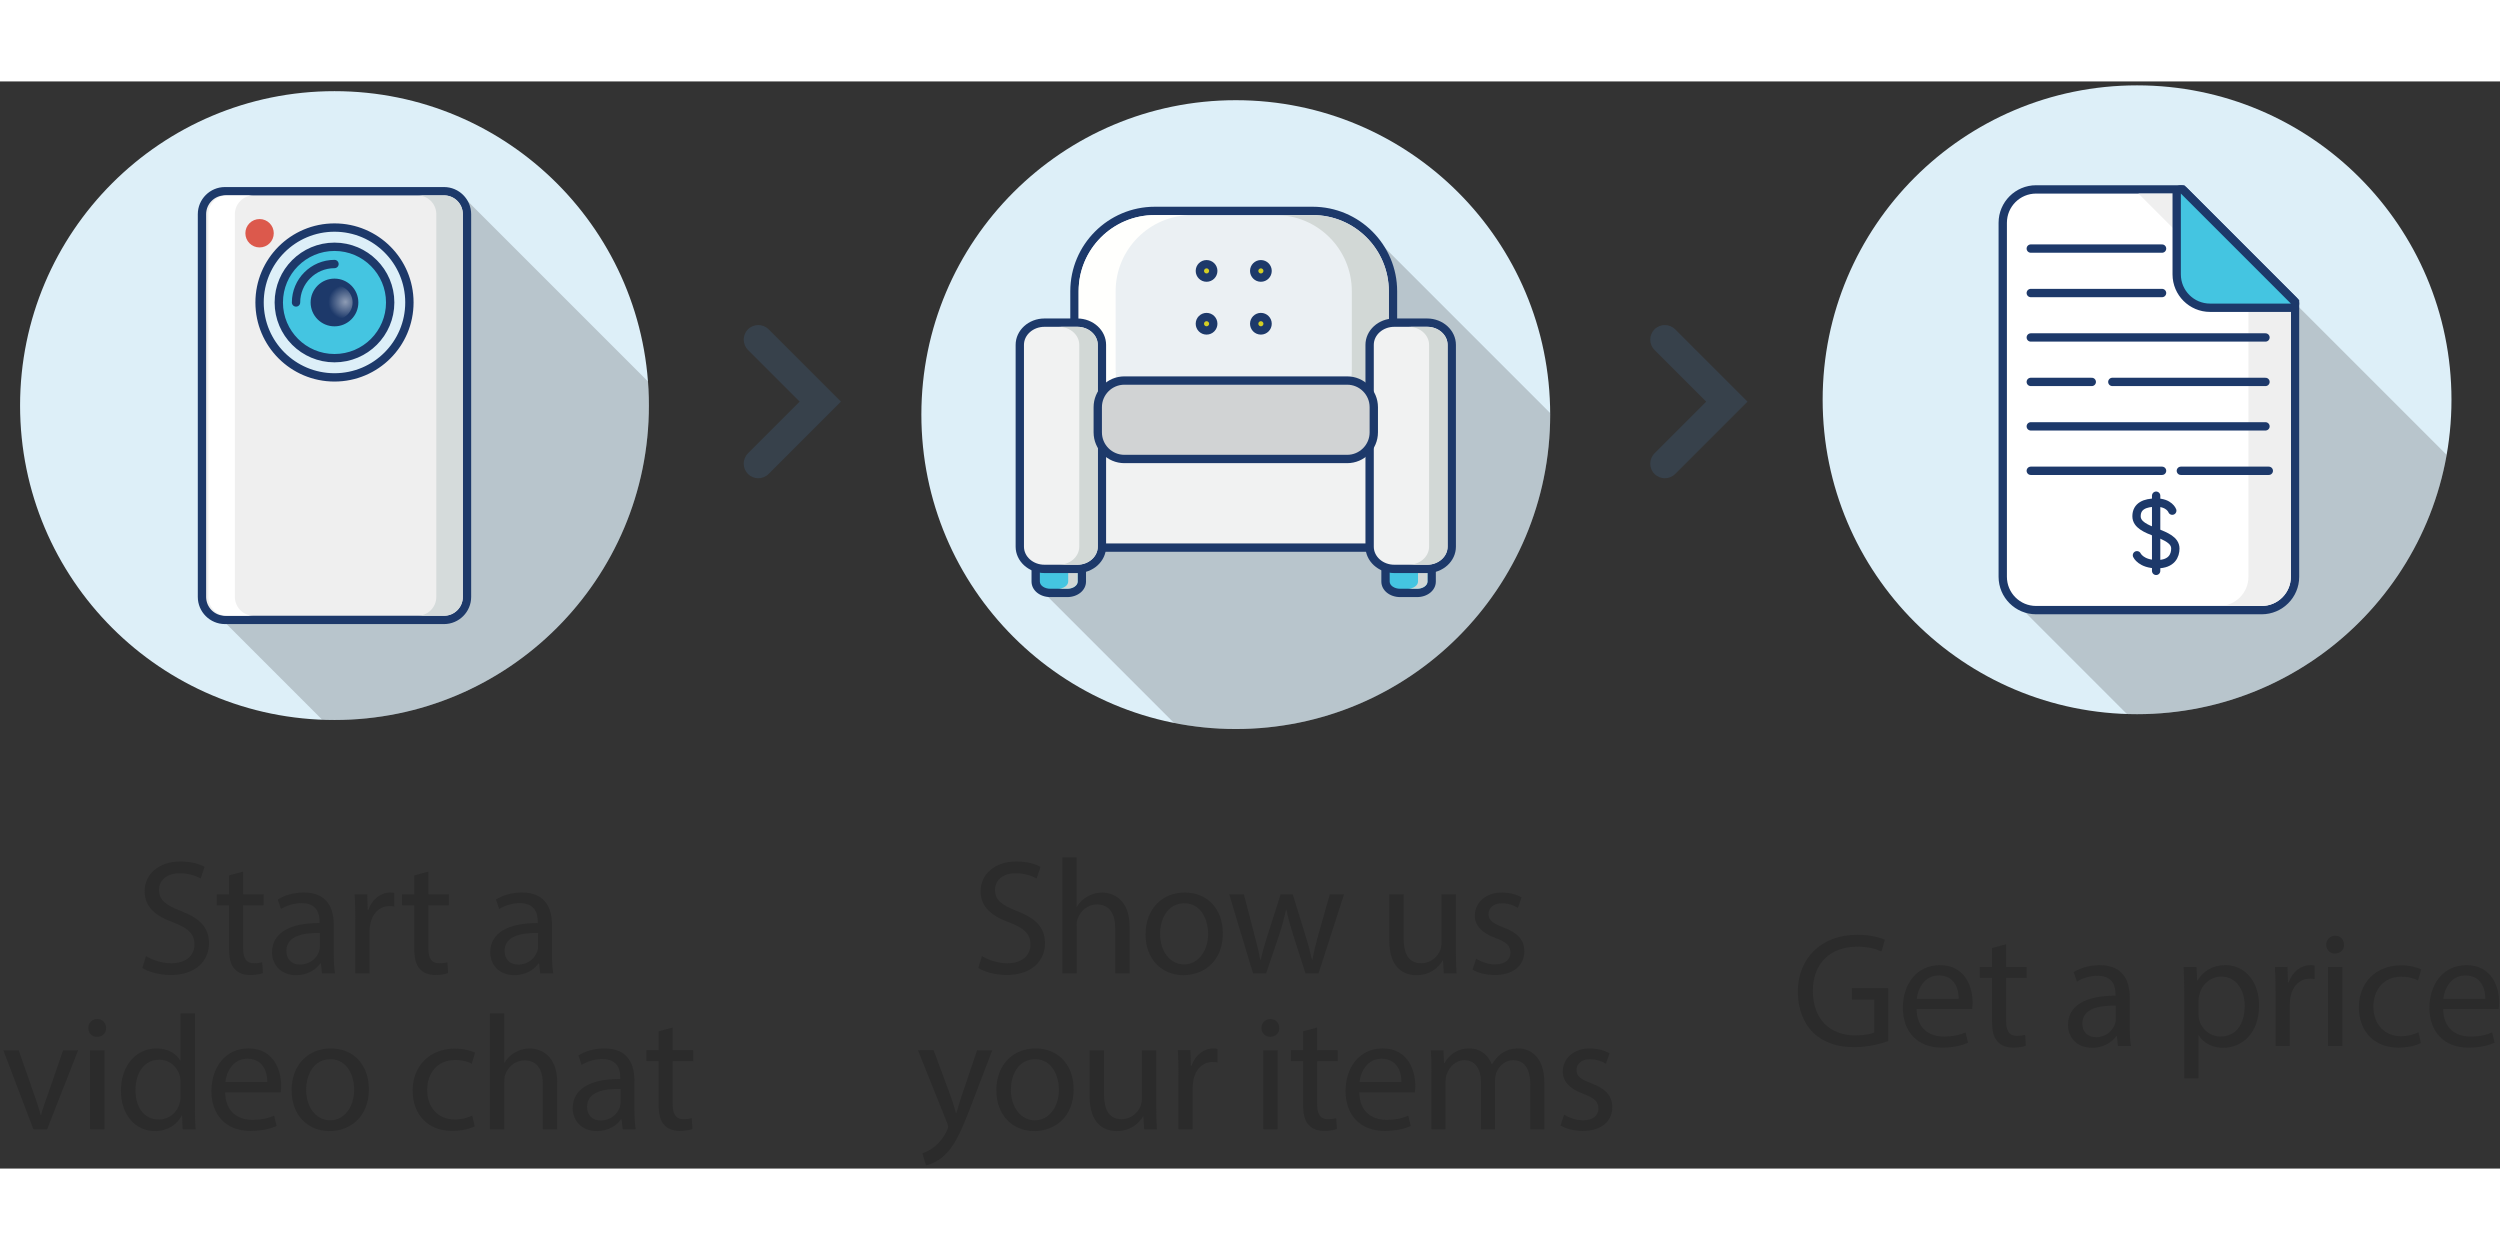 <?xml version="1.0" encoding="utf-8"?>
<!-- Generator: Adobe Illustrator 20.0.0, SVG Export Plug-In . SVG Version: 6.00 Build 0)  -->
<svg version="1.1" id="Layer_1" xmlns="http://www.w3.org/2000/svg" xmlns:xlink="http://www.w3.org/1999/xlink" x="0px" y="0px"
	 width="600px" height="300px" viewBox="0 0 600 260.91" style="enable-background:new 0 0 600 260.91;" xml:space="preserve">
<rect x="0" y="0" width="600" height="260.91" fill="#333333" stroke="none"/>
<style type="text/css">
	.st0{fill:#2B2B2B;}
	.st1{fill-rule:evenodd;clip-rule:evenodd;fill:#2B2B2B;}
	.st2{opacity:0.25;fill:#3B3B3B;}
	.st3{fill:#37414B;}
	.st4{fill:#010101;}
	.st5{fill:#251F20;}
	.st6{fill:none;stroke:#251F20;stroke-width:39;stroke-miterlimit:10;}
	.st7{fill:#070707;}
	.st8{fill:#FFFFFF;}
	.st9{opacity:0.37;fill:url(#SVGID_1_);}
	.st10{opacity:0.37;fill:url(#SVGID_2_);}
	.st11{opacity:0.37;fill:url(#SVGID_3_);}
	.st12{opacity:0.37;fill:url(#SVGID_4_);}
	.st13{opacity:0.37;fill:url(#SVGID_5_);}
	.st14{opacity:0.37;fill:url(#SVGID_6_);}
	.st15{fill:#DDEFF8;}
	.st16{opacity:0.2;fill:#231F20;}
	.st17{fill:#EFEFEF;}
	.st18{fill:#1D396A;}
	.st19{fill:#D5DBDB;}
	.st20{fill:#DDEFF8;stroke:#1D396A;stroke-width:2;stroke-miterlimit:10;}
	.st21{fill:#44C5E1;stroke:#1D396A;stroke-width:2;stroke-miterlimit:10;}
	.st22{fill:#44C5E1;stroke:#1D396A;stroke-width:2;stroke-linecap:round;stroke-miterlimit:10;}
	.st23{fill:url(#SVGID_7_);}
	.st24{fill:#DC594C;}
	.st25{fill:#44C5E1;}
	.st26{fill:#FFFFFF;stroke:#1D396A;stroke-width:2;stroke-linecap:round;stroke-miterlimit:10;}
	.st27{fill:#D2D8D6;}
	.st28{fill:#EBF0F3;}
	.st29{fill:#F1F2F2;stroke:#1D396A;stroke-width:2;stroke-miterlimit:10;}
	.st30{fill:#F1F2F2;}
	.st31{fill:#FFFFFD;}
	.st32{fill:#D1D3D4;stroke:#1D396A;stroke-width:2;stroke-miterlimit:10;}
	.st33{fill:#D3CE24;stroke:#1D396A;stroke-width:2;stroke-miterlimit:10;}
	.st34{fill:#79B3D5;}
	.st35{fill:#26B898;}
	.st36{opacity:0.4;}
	.st37{fill:#231F20;}
	.st38{fill:#58595B;}
	.st39{clip-path:url(#SVGID_9_);fill:#FFFFFF;}
	.st40{clip-path:url(#SVGID_9_);fill:#FEFEFE;}
	.st41{clip-path:url(#SVGID_9_);fill:#FCFCFC;}
	.st42{clip-path:url(#SVGID_9_);fill:#FBFBFB;}
	.st43{clip-path:url(#SVGID_9_);fill:#FAFAFA;}
	.st44{clip-path:url(#SVGID_9_);fill:#F9F9F9;}
	.st45{clip-path:url(#SVGID_9_);fill:#F8F8F8;}
	.st46{clip-path:url(#SVGID_9_);fill:#F7F7F7;}
	.st47{clip-path:url(#SVGID_9_);fill:#F6F6F6;}
	.st48{clip-path:url(#SVGID_9_);fill:#F5F5F5;}
	.st49{clip-path:url(#SVGID_9_);fill:#F4F4F4;}
	.st50{clip-path:url(#SVGID_9_);fill:#F3F3F3;}
	.st51{clip-path:url(#SVGID_9_);fill:#F2F2F2;}
	.st52{clip-path:url(#SVGID_9_);fill:#F1F1F1;}
	.st53{clip-path:url(#SVGID_9_);fill:#F0F0F0;}
	.st54{clip-path:url(#SVGID_9_);fill:#EFEFEF;}
	.st55{clip-path:url(#SVGID_9_);fill:#EEEEEE;}
	.st56{clip-path:url(#SVGID_9_);fill:#EDEDED;}
	.st57{clip-path:url(#SVGID_9_);fill:#ECECEC;}
	.st58{clip-path:url(#SVGID_9_);fill:#EBEBEB;}
	.st59{clip-path:url(#SVGID_9_);fill:#EAEAEA;}
	.st60{clip-path:url(#SVGID_9_);fill:#E9E9E9;}
	.st61{clip-path:url(#SVGID_9_);fill:#E8E8E8;}
	.st62{clip-path:url(#SVGID_9_);fill:#E7E7E7;}
	.st63{clip-path:url(#SVGID_9_);fill:#E6E6E6;}
	.st64{clip-path:url(#SVGID_9_);fill:#E5E5E5;}
	.st65{clip-path:url(#SVGID_9_);fill:#E4E4E4;}
	.st66{clip-path:url(#SVGID_9_);fill:#E3E3E3;}
	.st67{clip-path:url(#SVGID_9_);fill:#E2E2E2;}
	.st68{clip-path:url(#SVGID_9_);fill:#E1E1E1;}
	.st69{clip-path:url(#SVGID_9_);fill:#E0E0E0;}
	.st70{clip-path:url(#SVGID_9_);fill:#DFDFDF;}
	.st71{clip-path:url(#SVGID_9_);fill:#DEDEDE;}
	.st72{clip-path:url(#SVGID_9_);fill:#DDDDDD;}
	.st73{clip-path:url(#SVGID_9_);fill:#DCDCDC;}
	.st74{clip-path:url(#SVGID_9_);fill:#DBDBDB;}
	.st75{clip-path:url(#SVGID_9_);fill:#DADADA;}
	.st76{clip-path:url(#SVGID_9_);fill:#D9D9D9;}
	.st77{clip-path:url(#SVGID_9_);fill:#D8D8D8;}
	.st78{clip-path:url(#SVGID_9_);fill:#D7D7D7;}
	.st79{clip-path:url(#SVGID_9_);fill:#D6D6D6;}
	.st80{clip-path:url(#SVGID_9_);fill:#D5D5D5;}
	.st81{clip-path:url(#SVGID_9_);fill:#D4D4D5;}
	.st82{clip-path:url(#SVGID_9_);fill:#D3D3D4;}
	.st83{clip-path:url(#SVGID_9_);fill:#D2D2D3;}
	.st84{clip-path:url(#SVGID_9_);fill:#D1D1D2;}
	.st85{clip-path:url(#SVGID_9_);fill:#D0D0D1;}
	.st86{clip-path:url(#SVGID_9_);fill:#CFCFD0;}
	.st87{clip-path:url(#SVGID_9_);fill:#CECECF;}
	.st88{clip-path:url(#SVGID_9_);fill:#CDCDCE;}
	.st89{clip-path:url(#SVGID_9_);fill:#CCCCCD;}
	.st90{clip-path:url(#SVGID_9_);fill:#CBCBCC;}
	.st91{clip-path:url(#SVGID_9_);fill:#CACACB;}
	.st92{clip-path:url(#SVGID_9_);fill:#C9C9CA;}
	.st93{clip-path:url(#SVGID_9_);fill:#C8C8C9;}
	.st94{clip-path:url(#SVGID_9_);fill:#C7C7C8;}
	.st95{clip-path:url(#SVGID_9_);fill:#C6C6C7;}
	.st96{clip-path:url(#SVGID_9_);fill:#C5C5C6;}
	.st97{clip-path:url(#SVGID_9_);fill:#C4C4C5;}
	.st98{clip-path:url(#SVGID_9_);fill:#C3C3C4;}
	.st99{clip-path:url(#SVGID_9_);fill:#C2C2C3;}
	.st100{clip-path:url(#SVGID_9_);fill:#C1C1C2;}
	.st101{clip-path:url(#SVGID_9_);fill:#C0C0C1;}
	.st102{clip-path:url(#SVGID_9_);fill:#BFBFC0;}
	.st103{clip-path:url(#SVGID_9_);fill:#BEBEBF;}
	.st104{clip-path:url(#SVGID_9_);fill:#BDBDBE;}
	.st105{clip-path:url(#SVGID_9_);fill:#BCBCBD;}
	.st106{clip-path:url(#SVGID_9_);fill:#BBBBBC;}
	.st107{clip-path:url(#SVGID_9_);fill:#BABABB;}
	.st108{clip-path:url(#SVGID_9_);fill:#B9B9BA;}
	.st109{clip-path:url(#SVGID_9_);fill:#B8B8B9;}
	.st110{clip-path:url(#SVGID_9_);fill:#B7B7B8;}
	.st111{clip-path:url(#SVGID_9_);fill:#B6B6B7;}
	.st112{clip-path:url(#SVGID_9_);fill:#B5B5B6;}
	.st113{clip-path:url(#SVGID_9_);fill:#B4B4B5;}
	.st114{clip-path:url(#SVGID_9_);fill:#B3B3B4;}
	.st115{clip-path:url(#SVGID_9_);fill:#B2B2B3;}
	.st116{clip-path:url(#SVGID_9_);fill:#B1B1B2;}
	.st117{clip-path:url(#SVGID_9_);fill:#B0B0B1;}
	.st118{clip-path:url(#SVGID_9_);fill:#AFAFB0;}
	.st119{clip-path:url(#SVGID_9_);fill:#ADAEAF;}
	.st120{clip-path:url(#SVGID_9_);fill:#ACADAE;}
	.st121{clip-path:url(#SVGID_9_);fill:#ABACAD;}
	.st122{clip-path:url(#SVGID_9_);fill:#AAABAC;}
	.st123{clip-path:url(#SVGID_9_);fill:#A9AAAB;}
	.st124{clip-path:url(#SVGID_9_);fill:#A8A9AA;}
	.st125{clip-path:url(#SVGID_9_);fill:#A7A8A9;}
	.st126{clip-path:url(#SVGID_9_);fill:#A6A7A8;}
	.st127{clip-path:url(#SVGID_9_);fill:#A5A6A7;}
	.st128{clip-path:url(#SVGID_9_);fill:#A4A5A6;}
	.st129{clip-path:url(#SVGID_9_);fill:#A3A4A5;}
	.st130{clip-path:url(#SVGID_9_);fill:#A2A3A4;}
	.st131{clip-path:url(#SVGID_9_);fill:#A1A2A3;}
	.st132{clip-path:url(#SVGID_9_);fill:#A0A1A2;}
	.st133{clip-path:url(#SVGID_9_);fill:#9FA0A1;}
	.st134{clip-path:url(#SVGID_9_);fill:#9E9FA0;}
	.st135{clip-path:url(#SVGID_9_);fill:#9D9E9F;}
	.st136{clip-path:url(#SVGID_9_);fill:#9C9D9E;}
	.st137{clip-path:url(#SVGID_9_);fill:#9B9C9D;}
	.st138{clip-path:url(#SVGID_9_);fill:#9A9B9C;}
	.st139{clip-path:url(#SVGID_9_);fill:#999A9B;}
	.st140{clip-path:url(#SVGID_9_);fill:#98999A;}
	.st141{clip-path:url(#SVGID_9_);fill:#979899;}
	.st142{clip-path:url(#SVGID_9_);fill:#969798;}
	.st143{clip-path:url(#SVGID_9_);fill:#959697;}
	.st144{clip-path:url(#SVGID_9_);fill:#949596;}
	.st145{clip-path:url(#SVGID_9_);fill:#939495;}
	.st146{clip-path:url(#SVGID_9_);fill:#929394;}
	.st147{clip-path:url(#SVGID_9_);fill:#919293;}
	.st148{clip-path:url(#SVGID_9_);fill:#909192;}
	.st149{clip-path:url(#SVGID_9_);fill:#8F9091;}
	.st150{clip-path:url(#SVGID_9_);fill:#8E8F90;}
	.st151{clip-path:url(#SVGID_9_);fill:#8D8E8F;}
	.st152{clip-path:url(#SVGID_9_);fill:#8C8D8E;}
	.st153{clip-path:url(#SVGID_9_);fill:#8B8C8D;}
	.st154{clip-path:url(#SVGID_9_);fill:#8A8B8C;}
	.st155{clip-path:url(#SVGID_9_);fill:#898A8B;}
	.st156{clip-path:url(#SVGID_9_);fill:#88898B;}
	.st157{clip-path:url(#SVGID_9_);fill:#87888A;}
	.st158{clip-path:url(#SVGID_9_);fill:#868789;}
	.st159{clip-path:url(#SVGID_9_);fill:#858688;}
	.st160{clip-path:url(#SVGID_9_);fill:#848587;}
	.st161{clip-path:url(#SVGID_9_);fill:#838486;}
	.st162{clip-path:url(#SVGID_9_);fill:#828385;}
	.st163{clip-path:url(#SVGID_9_);fill:#818284;}
	.st164{clip-path:url(#SVGID_9_);fill:#808183;}
	.st165{clip-path:url(#SVGID_9_);fill:#7F8082;}
	.st166{clip-path:url(#SVGID_9_);fill:#7E7F81;}
	.st167{clip-path:url(#SVGID_9_);fill:#7D7E80;}
	.st168{clip-path:url(#SVGID_9_);fill:#7C7D7F;}
	.st169{clip-path:url(#SVGID_9_);fill:#7B7C7E;}
	.st170{clip-path:url(#SVGID_9_);fill:#7A7B7D;}
	.st171{clip-path:url(#SVGID_9_);fill:#797A7C;}
	.st172{clip-path:url(#SVGID_9_);fill:#78797B;}
	.st173{clip-path:url(#SVGID_9_);fill:#77787A;}
	.st174{clip-path:url(#SVGID_9_);fill:#767779;}
	.st175{clip-path:url(#SVGID_9_);fill:#757678;}
	.st176{clip-path:url(#SVGID_9_);fill:#747577;}
	.st177{clip-path:url(#SVGID_9_);fill:#737476;}
	.st178{clip-path:url(#SVGID_9_);fill:#727375;}
	.st179{clip-path:url(#SVGID_9_);fill:#717274;}
	.st180{clip-path:url(#SVGID_9_);fill:#707173;}
	.st181{clip-path:url(#SVGID_9_);fill:#6F7072;}
	.st182{clip-path:url(#SVGID_9_);fill:#6E6F71;}
	.st183{clip-path:url(#SVGID_9_);fill:#6D6E70;}
	.st184{clip-path:url(#SVGID_9_);fill:#6C6D6F;}
	.st185{clip-path:url(#SVGID_9_);fill:#6B6C6E;}
	.st186{clip-path:url(#SVGID_9_);fill:#6A6B6D;}
	.st187{clip-path:url(#SVGID_9_);fill:#696A6C;}
	.st188{clip-path:url(#SVGID_9_);fill:#68696B;}
	.st189{clip-path:url(#SVGID_9_);fill:#67686A;}
	.st190{clip-path:url(#SVGID_9_);fill:#666769;}
	.st191{clip-path:url(#SVGID_9_);fill:#656668;}
	.st192{clip-path:url(#SVGID_9_);fill:#646567;}
	.st193{clip-path:url(#SVGID_9_);fill:#636466;}
	.st194{fill:#E2E2E2;}
	.st195{clip-path:url(#SVGID_11_);}
	.st196{fill:#FEFEFE;}
	.st197{fill:#FCFCFC;}
	.st198{fill:#FBFBFB;}
	.st199{fill:#FAFAFA;}
	.st200{fill:#F9F9F9;}
	.st201{fill:#F8F8F8;}
	.st202{fill:#F7F7F7;}
	.st203{fill:#F6F6F6;}
	.st204{fill:#F5F5F5;}
	.st205{fill:#F4F4F4;}
	.st206{fill:#F3F3F3;}
	.st207{fill:#F2F2F2;}
	.st208{fill:#F1F1F1;}
	.st209{fill:#F0F0F0;}
	.st210{fill:#EEEEEE;}
	.st211{fill:#EDEDED;}
	.st212{fill:#ECECEC;}
	.st213{fill:#EBEBEB;}
	.st214{fill:#EAEAEA;}
	.st215{fill:#E9E9E9;}
	.st216{fill:#E8E8E8;}
	.st217{fill:#E7E7E7;}
	.st218{fill:#E6E6E6;}
	.st219{fill:#E5E5E5;}
	.st220{fill:#E4E4E4;}
	.st221{fill:#E3E3E3;}
	.st222{fill:#E1E1E1;}
	.st223{fill:#E0E0E0;}
	.st224{fill:#DFDFDF;}
	.st225{fill:#DEDEDE;}
	.st226{fill:#DDDDDD;}
	.st227{fill:#DCDCDC;}
	.st228{fill:#DBDBDB;}
	.st229{fill:#DADADA;}
	.st230{fill:#D9D9D9;}
	.st231{fill:#D8D8D8;}
	.st232{fill:#D7D7D7;}
	.st233{fill:#D6D6D6;}
	.st234{fill:#D5D5D5;}
	.st235{fill:#D4D4D5;}
	.st236{fill:#D3D3D4;}
	.st237{fill:#D2D2D3;}
	.st238{fill:#D1D1D2;}
	.st239{fill:#D0D0D1;}
	.st240{fill:#CFCFD0;}
	.st241{fill:#CECECF;}
	.st242{fill:#CDCDCE;}
	.st243{fill:#CCCCCD;}
	.st244{fill:#CBCBCC;}
	.st245{fill:#CACACB;}
	.st246{fill:#C9C9CA;}
	.st247{fill:#C8C8C9;}
	.st248{fill:#C7C7C8;}
	.st249{fill:#C6C6C7;}
	.st250{fill:#C5C5C6;}
	.st251{fill:#C4C4C5;}
	.st252{fill:#C3C3C4;}
	.st253{fill:#C2C2C3;}
	.st254{fill:#C1C1C2;}
	.st255{fill:#C0C0C1;}
	.st256{fill:#BFBFC0;}
	.st257{fill:#BEBEBF;}
	.st258{fill:#BDBDBE;}
	.st259{fill:#BCBCBD;}
	.st260{fill:#BBBBBC;}
	.st261{fill:#BABABB;}
	.st262{fill:#B9B9BA;}
	.st263{fill:#B8B8B9;}
	.st264{fill:#B7B7B8;}
	.st265{fill:#B6B6B7;}
	.st266{fill:#B5B5B6;}
	.st267{fill:#B4B4B5;}
	.st268{fill:#B3B3B4;}
	.st269{fill:#B2B2B3;}
	.st270{fill:#B1B1B2;}
	.st271{fill:#B0B0B1;}
	.st272{fill:#AFAFB0;}
	.st273{fill:#ADAEAF;}
	.st274{fill:#ACADAE;}
	.st275{fill:#ABACAD;}
	.st276{fill:#AAABAC;}
	.st277{fill:#A9AAAB;}
	.st278{fill:#A8A9AA;}
	.st279{fill:#A7A8A9;}
	.st280{fill:#A6A7A8;}
	.st281{fill:#A5A6A7;}
	.st282{fill:#A4A5A6;}
	.st283{fill:#A3A4A5;}
	.st284{fill:#A2A3A4;}
	.st285{fill:#A1A2A3;}
	.st286{fill:#A0A1A2;}
	.st287{fill:#9FA0A1;}
	.st288{fill:#9E9FA0;}
	.st289{fill:#9D9E9F;}
	.st290{fill:#9C9D9E;}
	.st291{fill:#9B9C9D;}
	.st292{fill:#9A9B9C;}
	.st293{fill:#999A9B;}
	.st294{fill:#98999A;}
	.st295{fill:#979899;}
	.st296{fill:#969798;}
	.st297{fill:#959697;}
	.st298{fill:#949596;}
	.st299{fill:#939495;}
	.st300{fill:#929394;}
	.st301{fill:#919293;}
	.st302{fill:#909192;}
	.st303{fill:#8F9091;}
	.st304{fill:#8E8F90;}
	.st305{fill:#8D8E8F;}
	.st306{fill:#8C8D8E;}
	.st307{fill:#8B8C8D;}
	.st308{fill:#8A8B8C;}
	.st309{fill:#898A8B;}
	.st310{fill:#88898B;}
	.st311{fill:#87888A;}
	.st312{fill:#868789;}
	.st313{fill:#858688;}
	.st314{fill:#848587;}
	.st315{fill:#838486;}
	.st316{fill:#828385;}
	.st317{fill:#818284;}
	.st318{fill:#808183;}
	.st319{fill:#7F8082;}
	.st320{fill:#7E7F81;}
	.st321{fill:#7D7E80;}
	.st322{fill:#7C7D7F;}
	.st323{fill:#7B7C7E;}
	.st324{fill:#7A7B7D;}
	.st325{fill:#797A7C;}
	.st326{fill:#78797B;}
	.st327{fill:#77787A;}
	.st328{fill:#767779;}
	.st329{fill:#757678;}
	.st330{fill:#747577;}
	.st331{fill:#737476;}
	.st332{fill:#727375;}
	.st333{fill:#717274;}
	.st334{fill:#707173;}
	.st335{fill:#6F7072;}
	.st336{fill:#6E6F71;}
	.st337{fill:#6D6E70;}
	.st338{fill:#6C6D6F;}
	.st339{fill:#6B6C6E;}
	.st340{fill:#6A6B6D;}
	.st341{fill:#696A6C;}
	.st342{fill:#68696B;}
	.st343{fill:#67686A;}
	.st344{fill:#666769;}
	.st345{fill:#656668;}
	.st346{fill:#646567;}
	.st347{fill:#636466;}
	.st348{opacity:0.6;}
	.st349{opacity:0.2;}
	.st350{fill:#FECE8C;}
	.st351{fill:#DD8D24;}
	.st352{opacity:0.3;}
	.st353{fill:#F4EDED;}
	.st354{fill:#A05F10;}
	.st355{fill:#FFCE43;}
	.st356{fill:#FF9900;}
	.st357{fill:#FFC306;}
	.st358{fill:#7A471F;}
	.st359{fill:#DD9F76;}
	.st360{fill:#E6E7E8;}
	.st361{fill:#BCBEC0;}
	.st362{fill:#D1D3D4;}
	.st363{clip-path:url(#SVGID_13_);}
	.st364{fill:#FDFDFD;}
	.st365{fill:#D4D4D4;}
	.st366{fill:#D3D3D3;}
	.st367{fill:#D2D2D2;}
	.st368{fill:#D1D1D1;}
	.st369{fill:#D0D0D0;}
	.st370{fill:#CFCFCF;}
	.st371{fill:#CECECE;}
	.st372{fill:#CDCDCD;}
	.st373{fill:#CCCCCC;}
	.st374{fill:#CBCBCB;}
	.st375{fill:#CACACA;}
	.st376{fill:#CAC9C9;}
	.st377{fill:#C9C7C7;}
	.st378{fill:#C8C6C6;}
	.st379{fill:#C7C5C5;}
	.st380{fill:#C6C4C4;}
	.st381{fill:#C5C3C3;}
	.st382{fill:#C4C2C2;}
	.st383{fill:#C3C1C1;}
	.st384{fill:#C2C0C0;}
	.st385{fill:#C1BFBF;}
	.st386{fill:#C0BEBE;}
	.st387{fill:#BFBDBD;}
	.st388{fill:#BEBCBC;}
	.st389{fill:#BDBBBB;}
	.st390{fill:#BCBABA;}
	.st391{fill:#BBB9B9;}
	.st392{fill:#BAB8B8;}
	.st393{fill:#B9B7B7;}
	.st394{fill:#B8B6B6;}
	.st395{fill:#B7B5B5;}
	.st396{fill:#B6B4B4;}
	.st397{fill:#B5B3B3;}
	.st398{fill:#B4B2B2;}
	.st399{fill:#B3B1B1;}
	.st400{fill:#B2B0B0;}
	.st401{fill:#B1AFAF;}
	.st402{fill:#B0AEAE;}
	.st403{fill:#AFADAD;}
	.st404{fill:#AEACAC;}
	.st405{fill:#ADABAB;}
	.st406{fill:#ACAAAA;}
	.st407{fill:#ABA9A9;}
	.st408{fill:#AAA8A8;}
	.st409{fill:#A9A7A7;}
	.st410{fill:#A8A6A6;}
	.st411{fill:#A7A5A5;}
	.st412{fill:#A6A4A4;}
	.st413{fill:#A5A3A3;}
	.st414{fill:#A4A2A2;}
	.st415{fill:#A3A1A1;}
	.st416{fill:#A2A0A0;}
	.st417{fill:#A19F9F;}
	.st418{fill:#A09E9E;}
	.st419{fill:#9F9D9D;}
	.st420{fill:#9E9C9C;}
	.st421{fill:#9D9B9B;}
	.st422{fill:#9C9A9A;}
	.st423{fill:#9B9999;}
	.st424{fill:#9A9898;}
	.st425{fill:#999797;}
	.st426{fill:#989696;}
	.st427{fill:#979595;}
	.st428{fill:#969494;}
	.st429{fill:#959393;}
	.st430{fill:#949292;}
	.st431{fill:#5E5E5E;}
	.st432{clip-path:url(#SVGID_15_);}
	.st433{fill:#C9C9C9;}
	.st434{fill:#C8C8C8;}
	.st435{fill:#C7C7C7;}
	.st436{fill:#C6C6C6;}
	.st437{fill:#C5C5C5;}
	.st438{fill:#939191;}
	.st439{fill:#929090;}
	.st440{fill:#918F8F;}
	.st441{fill:#908E8E;}
	.st442{fill:#8F8D8D;}
	.st443{fill:#8E8C8C;}
	.st444{fill:#8D8B8B;}
	.st445{fill:#8C8A8A;}
	.st446{fill:#8B8989;}
	.st447{clip-path:url(#SVGID_17_);}
	.st448{clip-path:url(#SVGID_19_);}
	.st449{clip-path:url(#SVGID_21_);}
	.st450{clip-path:url(#SVGID_23_);}
	.st451{fill:#A4A3A3;}
	.st452{fill:#A3A2A2;}
	.st453{fill:#A2A1A1;}
	.st454{fill:#A1A0A0;}
	.st455{fill:#A09F9F;}
	.st456{fill:#9F9E9E;}
	.st457{fill:#9E9D9D;}
	.st458{fill:#9D9C9C;}
	.st459{fill:#9C9B9B;}
	.st460{fill:#9B9A9A;}
	.st461{fill:#9A9999;}
	.st462{fill:#999898;}
	.st463{fill:#989797;}
	.st464{fill:#979697;}
	.st465{fill:#969596;}
	.st466{fill:#959495;}
	.st467{fill:#949394;}
	.st468{fill:#939293;}
	.st469{fill:#929192;}
	.st470{fill:#919091;}
	.st471{fill:#908F90;}
	.st472{fill:#8F8E8F;}
	.st473{fill:#8E8D8E;}
	.st474{fill:#8D8C8D;}
	.st475{fill:#8C8B8C;}
	.st476{fill:#8B8A8B;}
	.st477{fill:#8A898A;}
	.st478{fill:#898889;}
	.st479{fill:#888788;}
	.st480{fill:#878687;}
	.st481{fill:#868586;}
	.st482{fill:#858485;}
	.st483{fill:#848384;}
	.st484{fill:#838283;}
	.st485{fill:#828182;}
	.st486{fill:#818081;}
	.st487{fill:#807F80;}
	.st488{fill:#7F7E7F;}
	.st489{fill:#7D7E7F;}
	.st490{fill:#7C7D7E;}
	.st491{fill:#7B7C7D;}
	.st492{fill:#7A7B7C;}
	.st493{fill:#797A7B;}
	.st494{fill:#78797A;}
	.st495{fill:#777879;}
	.st496{fill:#767778;}
	.st497{fill:#757677;}
	.st498{fill:#747576;}
	.st499{fill:#737475;}
	.st500{fill:#727374;}
	.st501{fill:#717273;}
	.st502{fill:#707172;}
	.st503{fill:#6F7071;}
	.st504{fill:#6E6F70;}
	.st505{fill:#6D6E6F;}
	.st506{fill:#6C6D6E;}
	.st507{fill:#6B6C6D;}
	.st508{fill:#6A6B6C;}
	.st509{fill:#696A6B;}
	.st510{fill:#68696A;}
	.st511{fill:#676869;}
	.st512{fill:#666768;}
	.st513{fill:#656667;}
	.st514{fill:#626365;}
	.st515{fill:#616264;}
	.st516{fill:#606163;}
	.st517{fill:#5F6062;}
	.st518{fill:#5E5F61;}
	.st519{fill:#5D5E60;}
	.st520{fill:#5C5D5F;}
	.st521{fill:#5B5C5E;}
	.st522{fill:#5A5B5D;}
	.st523{fill:#595A5C;}
	.st524{fill:#F15D4E;}
	.st525{clip-path:url(#SVGID_25_);fill:#A4A3A3;}
	.st526{clip-path:url(#SVGID_25_);fill:#A3A2A2;}
	.st527{clip-path:url(#SVGID_25_);fill:#A2A1A1;}
	.st528{clip-path:url(#SVGID_25_);fill:#A1A0A0;}
	.st529{clip-path:url(#SVGID_25_);fill:#A09F9F;}
	.st530{clip-path:url(#SVGID_25_);fill:#9F9E9E;}
	.st531{clip-path:url(#SVGID_25_);fill:#9E9D9D;}
	.st532{clip-path:url(#SVGID_25_);fill:#9D9C9C;}
	.st533{clip-path:url(#SVGID_25_);fill:#9C9B9B;}
	.st534{clip-path:url(#SVGID_25_);fill:#9B9A9A;}
	.st535{clip-path:url(#SVGID_25_);fill:#9A9999;}
	.st536{clip-path:url(#SVGID_25_);fill:#999898;}
	.st537{clip-path:url(#SVGID_25_);fill:#989797;}
	.st538{clip-path:url(#SVGID_25_);fill:#979697;}
	.st539{clip-path:url(#SVGID_25_);fill:#969596;}
	.st540{clip-path:url(#SVGID_25_);fill:#959495;}
	.st541{clip-path:url(#SVGID_25_);fill:#949394;}
	.st542{clip-path:url(#SVGID_25_);fill:#939293;}
	.st543{clip-path:url(#SVGID_25_);fill:#929192;}
	.st544{clip-path:url(#SVGID_25_);fill:#919091;}
	.st545{clip-path:url(#SVGID_25_);fill:#908F90;}
	.st546{clip-path:url(#SVGID_25_);fill:#8F8E8F;}
	.st547{clip-path:url(#SVGID_25_);fill:#8E8D8E;}
	.st548{clip-path:url(#SVGID_25_);fill:#8D8C8D;}
	.st549{clip-path:url(#SVGID_25_);fill:#8C8B8C;}
	.st550{clip-path:url(#SVGID_25_);fill:#8B8A8B;}
	.st551{clip-path:url(#SVGID_25_);fill:#8A898A;}
	.st552{clip-path:url(#SVGID_25_);fill:#898889;}
	.st553{clip-path:url(#SVGID_25_);fill:#888788;}
	.st554{clip-path:url(#SVGID_25_);fill:#878687;}
	.st555{clip-path:url(#SVGID_25_);fill:#868586;}
	.st556{clip-path:url(#SVGID_25_);fill:#858485;}
	.st557{clip-path:url(#SVGID_25_);fill:#848384;}
	.st558{clip-path:url(#SVGID_25_);fill:#838283;}
	.st559{clip-path:url(#SVGID_25_);fill:#828182;}
	.st560{clip-path:url(#SVGID_25_);fill:#818081;}
	.st561{clip-path:url(#SVGID_25_);fill:#807F80;}
	.st562{clip-path:url(#SVGID_25_);fill:#7F7E7F;}
	.st563{clip-path:url(#SVGID_25_);fill:#7D7E7F;}
	.st564{clip-path:url(#SVGID_25_);fill:#7C7D7E;}
	.st565{clip-path:url(#SVGID_25_);fill:#7B7C7D;}
	.st566{clip-path:url(#SVGID_25_);fill:#7A7B7C;}
	.st567{clip-path:url(#SVGID_25_);fill:#797A7B;}
	.st568{clip-path:url(#SVGID_25_);fill:#78797A;}
	.st569{clip-path:url(#SVGID_25_);fill:#777879;}
	.st570{clip-path:url(#SVGID_25_);fill:#767778;}
	.st571{clip-path:url(#SVGID_25_);fill:#757677;}
	.st572{clip-path:url(#SVGID_25_);fill:#747576;}
	.st573{clip-path:url(#SVGID_25_);fill:#737475;}
	.st574{clip-path:url(#SVGID_25_);fill:#727374;}
	.st575{clip-path:url(#SVGID_25_);fill:#717273;}
	.st576{clip-path:url(#SVGID_25_);fill:#707172;}
	.st577{clip-path:url(#SVGID_25_);fill:#6F7071;}
	.st578{clip-path:url(#SVGID_25_);fill:#6E6F70;}
	.st579{clip-path:url(#SVGID_25_);fill:#6D6E6F;}
	.st580{clip-path:url(#SVGID_25_);fill:#6C6D6E;}
	.st581{clip-path:url(#SVGID_25_);fill:#6B6C6D;}
	.st582{clip-path:url(#SVGID_25_);fill:#6A6B6C;}
	.st583{clip-path:url(#SVGID_25_);fill:#696A6B;}
	.st584{clip-path:url(#SVGID_25_);fill:#68696A;}
	.st585{clip-path:url(#SVGID_25_);fill:#676869;}
	.st586{clip-path:url(#SVGID_25_);fill:#666768;}
	.st587{clip-path:url(#SVGID_25_);fill:#656667;}
	.st588{clip-path:url(#SVGID_25_);fill:#646567;}
	.st589{clip-path:url(#SVGID_25_);fill:#636466;}
	.st590{clip-path:url(#SVGID_25_);fill:#626365;}
	.st591{clip-path:url(#SVGID_25_);fill:#616264;}
	.st592{clip-path:url(#SVGID_25_);fill:#606163;}
	.st593{clip-path:url(#SVGID_25_);fill:#5F6062;}
	.st594{clip-path:url(#SVGID_25_);fill:#5E5F61;}
	.st595{clip-path:url(#SVGID_25_);fill:#5D5E60;}
	.st596{clip-path:url(#SVGID_25_);fill:#5C5D5F;}
	.st597{clip-path:url(#SVGID_25_);fill:#5B5C5E;}
	.st598{clip-path:url(#SVGID_25_);fill:#5A5B5D;}
	.st599{clip-path:url(#SVGID_25_);fill:#595A5C;}
	.st600{clip-path:url(#SVGID_25_);fill:#58595B;}
	.st601{clip-path:url(#SVGID_27_);}
	.st602{clip-path:url(#SVGID_29_);}
	.st603{clip-path:url(#SVGID_31_);}
	.st604{clip-path:url(#SVGID_33_);}
	.st605{clip-path:url(#SVGID_35_);}
	.st606{fill:#EAC452;}
	.st607{fill:#70D0F6;}
	.st608{fill:#2F4955;}
	.st609{fill:#021A36;}
	.st610{opacity:0.44;fill:#231F20;}
	.st611{fill:#E2EAED;}
	.st612{fill:#3E516A;}
	.st613{fill:#2B3D51;}
	.st614{fill:#0A2847;}
	.st615{fill:#A0A4A7;}
	.st616{fill:#797D82;}
	.st617{fill:#E0DADB;}
	.st618{fill:#F04836;}
	.st619{fill:#011F3A;}
	.st620{fill:#939598;}
	.st621{fill:#6D6E71;}
	.st622{clip-path:url(#SVGID_37_);fill:#FFFFFF;}
	.st623{clip-path:url(#SVGID_37_);fill:#FEFEFE;}
	.st624{clip-path:url(#SVGID_37_);fill:#FDFDFD;}
	.st625{clip-path:url(#SVGID_37_);fill:#FCFCFC;}
	.st626{clip-path:url(#SVGID_37_);fill:#FBFBFB;}
	.st627{clip-path:url(#SVGID_37_);fill:#FAFAFA;}
	.st628{clip-path:url(#SVGID_37_);fill:#F9F9F9;}
	.st629{clip-path:url(#SVGID_37_);fill:#F8F8F8;}
	.st630{clip-path:url(#SVGID_37_);fill:#F7F7F7;}
	.st631{clip-path:url(#SVGID_37_);fill:#F6F6F6;}
	.st632{clip-path:url(#SVGID_37_);fill:#F5F5F5;}
	.st633{clip-path:url(#SVGID_37_);fill:#F4F4F4;}
	.st634{clip-path:url(#SVGID_37_);fill:#F3F3F3;}
	.st635{clip-path:url(#SVGID_37_);fill:#F2F2F2;}
	.st636{clip-path:url(#SVGID_37_);fill:#F1F1F1;}
	.st637{clip-path:url(#SVGID_37_);fill:#F0F0F0;}
	.st638{clip-path:url(#SVGID_37_);fill:#EFEFEF;}
	.st639{clip-path:url(#SVGID_37_);fill:#EEEEEE;}
	.st640{clip-path:url(#SVGID_37_);fill:#EDEDED;}
	.st641{clip-path:url(#SVGID_37_);fill:#ECECEC;}
	.st642{clip-path:url(#SVGID_37_);fill:#EBEBEB;}
	.st643{clip-path:url(#SVGID_37_);fill:#EAEAEA;}
	.st644{clip-path:url(#SVGID_37_);fill:#E9E9E9;}
	.st645{clip-path:url(#SVGID_37_);fill:#E8E8E8;}
	.st646{clip-path:url(#SVGID_37_);fill:#E7E7E7;}
	.st647{clip-path:url(#SVGID_37_);fill:#E6E6E6;}
	.st648{clip-path:url(#SVGID_37_);fill:#E5E5E5;}
	.st649{clip-path:url(#SVGID_37_);fill:#E4E4E4;}
	.st650{clip-path:url(#SVGID_37_);fill:#E3E3E3;}
	.st651{clip-path:url(#SVGID_37_);fill:#E2E2E2;}
	.st652{clip-path:url(#SVGID_37_);fill:#E1E1E1;}
	.st653{clip-path:url(#SVGID_37_);fill:#E0E0E0;}
	.st654{clip-path:url(#SVGID_37_);fill:#DFDFDF;}
	.st655{clip-path:url(#SVGID_37_);fill:#DEDEDE;}
	.st656{clip-path:url(#SVGID_37_);fill:#DDDDDD;}
	.st657{clip-path:url(#SVGID_37_);fill:#DCDCDC;}
	.st658{clip-path:url(#SVGID_37_);fill:#DBDBDB;}
	.st659{clip-path:url(#SVGID_37_);fill:#DADADA;}
	.st660{clip-path:url(#SVGID_37_);fill:#D9D9D9;}
	.st661{clip-path:url(#SVGID_37_);fill:#D8D8D9;}
	.st662{clip-path:url(#SVGID_37_);fill:#D7D7D8;}
	.st663{clip-path:url(#SVGID_37_);fill:#D6D6D7;}
	.st664{clip-path:url(#SVGID_37_);fill:#D5D5D6;}
	.st665{clip-path:url(#SVGID_37_);fill:#D4D4D5;}
	.st666{clip-path:url(#SVGID_37_);fill:#D3D3D4;}
	.st667{clip-path:url(#SVGID_37_);fill:#D2D2D3;}
	.st668{clip-path:url(#SVGID_37_);fill:#D1D1D2;}
	.st669{clip-path:url(#SVGID_37_);fill:#D0D0D1;}
	.st670{clip-path:url(#SVGID_37_);fill:#CFCFD0;}
	.st671{clip-path:url(#SVGID_37_);fill:#CECECF;}
	.st672{clip-path:url(#SVGID_37_);fill:#CDCDCE;}
	.st673{clip-path:url(#SVGID_37_);fill:#CCCCCD;}
	.st674{clip-path:url(#SVGID_37_);fill:#CBCBCC;}
	.st675{clip-path:url(#SVGID_37_);fill:#CACACB;}
	.st676{clip-path:url(#SVGID_37_);fill:#C9C9CA;}
	.st677{clip-path:url(#SVGID_37_);fill:#C8C8C9;}
	.st678{clip-path:url(#SVGID_37_);fill:#C7C7C8;}
	.st679{clip-path:url(#SVGID_37_);fill:#C6C6C7;}
	.st680{clip-path:url(#SVGID_37_);fill:#C5C5C6;}
	.st681{clip-path:url(#SVGID_37_);fill:#C4C4C5;}
	.st682{clip-path:url(#SVGID_37_);fill:#C3C3C4;}
	.st683{clip-path:url(#SVGID_37_);fill:#C2C2C3;}
	.st684{clip-path:url(#SVGID_37_);fill:#C1C1C2;}
	.st685{clip-path:url(#SVGID_37_);fill:#C0C0C1;}
	.st686{clip-path:url(#SVGID_37_);fill:#BFBFC0;}
	.st687{clip-path:url(#SVGID_37_);fill:#BEBEBF;}
	.st688{clip-path:url(#SVGID_37_);fill:#BDBDBE;}
	.st689{clip-path:url(#SVGID_37_);fill:#BCBCBD;}
	.st690{clip-path:url(#SVGID_37_);fill:#BBBBBC;}
	.st691{clip-path:url(#SVGID_37_);fill:#BABABB;}
	.st692{clip-path:url(#SVGID_37_);fill:#B9B9BA;}
	.st693{clip-path:url(#SVGID_37_);fill:#B8B8B9;}
	.st694{clip-path:url(#SVGID_37_);fill:#B7B7B8;}
	.st695{clip-path:url(#SVGID_37_);fill:#B6B6B7;}
	.st696{clip-path:url(#SVGID_37_);fill:#B5B5B6;}
	.st697{clip-path:url(#SVGID_37_);fill:#B4B4B5;}
	.st698{clip-path:url(#SVGID_37_);fill:#B3B3B4;}
	.st699{clip-path:url(#SVGID_37_);fill:#B2B2B3;}
	.st700{clip-path:url(#SVGID_37_);fill:#B0B1B2;}
	.st701{clip-path:url(#SVGID_37_);fill:#AFB0B1;}
	.st702{clip-path:url(#SVGID_37_);fill:#AEAFB0;}
	.st703{clip-path:url(#SVGID_37_);fill:#ADAEAF;}
	.st704{clip-path:url(#SVGID_37_);fill:#ACADAE;}
	.st705{clip-path:url(#SVGID_37_);fill:#ABACAD;}
	.st706{clip-path:url(#SVGID_37_);fill:#AAABAC;}
	.st707{clip-path:url(#SVGID_37_);fill:#A9AAAB;}
	.st708{clip-path:url(#SVGID_37_);fill:#A8A9AA;}
	.st709{clip-path:url(#SVGID_37_);fill:#A7A8A9;}
	.st710{clip-path:url(#SVGID_37_);fill:#A6A7A8;}
	.st711{clip-path:url(#SVGID_37_);fill:#A5A6A7;}
	.st712{clip-path:url(#SVGID_37_);fill:#A4A5A6;}
	.st713{clip-path:url(#SVGID_37_);fill:#A3A4A5;}
	.st714{clip-path:url(#SVGID_37_);fill:#A2A3A4;}
	.st715{clip-path:url(#SVGID_37_);fill:#A1A2A3;}
	.st716{clip-path:url(#SVGID_37_);fill:#A0A1A2;}
	.st717{clip-path:url(#SVGID_37_);fill:#9FA0A1;}
	.st718{clip-path:url(#SVGID_37_);fill:#9E9FA0;}
	.st719{clip-path:url(#SVGID_37_);fill:#9D9E9F;}
	.st720{clip-path:url(#SVGID_37_);fill:#9C9D9E;}
	.st721{clip-path:url(#SVGID_37_);fill:#9B9C9D;}
	.st722{clip-path:url(#SVGID_37_);fill:#9A9B9C;}
	.st723{clip-path:url(#SVGID_37_);fill:#999A9B;}
	.st724{clip-path:url(#SVGID_37_);fill:#98999A;}
	.st725{clip-path:url(#SVGID_37_);fill:#979899;}
	.st726{clip-path:url(#SVGID_37_);fill:#969798;}
	.st727{clip-path:url(#SVGID_37_);fill:#959697;}
	.st728{clip-path:url(#SVGID_37_);fill:#949596;}
	.st729{clip-path:url(#SVGID_37_);fill:#939495;}
	.st730{clip-path:url(#SVGID_37_);fill:#929394;}
	.st731{clip-path:url(#SVGID_37_);fill:#919293;}
	.st732{clip-path:url(#SVGID_37_);fill:#909192;}
	.st733{clip-path:url(#SVGID_37_);fill:#8F9091;}
	.st734{clip-path:url(#SVGID_37_);fill:#8E8F90;}
	.st735{clip-path:url(#SVGID_37_);fill:#8D8E8F;}
	.st736{clip-path:url(#SVGID_37_);fill:#8C8D8E;}
	.st737{clip-path:url(#SVGID_37_);fill:#8B8C8D;}
	.st738{clip-path:url(#SVGID_37_);fill:#8A8B8C;}
	.st739{clip-path:url(#SVGID_37_);fill:#898A8C;}
	.st740{clip-path:url(#SVGID_37_);fill:#88898B;}
	.st741{clip-path:url(#SVGID_37_);fill:#87888A;}
	.st742{clip-path:url(#SVGID_37_);fill:#868789;}
	.st743{clip-path:url(#SVGID_37_);fill:#858688;}
	.st744{clip-path:url(#SVGID_37_);fill:#848587;}
	.st745{clip-path:url(#SVGID_37_);fill:#838486;}
	.st746{clip-path:url(#SVGID_37_);fill:#828385;}
	.st747{clip-path:url(#SVGID_37_);fill:#818284;}
	.st748{clip-path:url(#SVGID_37_);fill:#808183;}
	.st749{clip-path:url(#SVGID_37_);fill:#7F8082;}
	.st750{clip-path:url(#SVGID_37_);fill:#7E7F81;}
	.st751{clip-path:url(#SVGID_37_);fill:#7D7E80;}
	.st752{clip-path:url(#SVGID_37_);fill:#7C7D7F;}
	.st753{clip-path:url(#SVGID_37_);fill:#7B7C7E;}
	.st754{clip-path:url(#SVGID_37_);fill:#7A7B7D;}
	.st755{clip-path:url(#SVGID_37_);fill:#797A7C;}
	.st756{clip-path:url(#SVGID_37_);fill:#78797B;}
	.st757{clip-path:url(#SVGID_37_);fill:#77787A;}
	.st758{clip-path:url(#SVGID_37_);fill:#767779;}
	.st759{clip-path:url(#SVGID_37_);fill:#757678;}
	.st760{clip-path:url(#SVGID_37_);fill:#747577;}
	.st761{clip-path:url(#SVGID_37_);fill:#737476;}
	.st762{clip-path:url(#SVGID_37_);fill:#727375;}
	.st763{clip-path:url(#SVGID_37_);fill:#717274;}
	.st764{clip-path:url(#SVGID_37_);fill:#707173;}
	.st765{clip-path:url(#SVGID_37_);fill:#6F7072;}
	.st766{clip-path:url(#SVGID_37_);fill:#6E6F71;}
	.st767{clip-path:url(#SVGID_37_);fill:#6D6E70;}
	.st768{clip-path:url(#SVGID_37_);fill:#6C6D6F;}
	.st769{clip-path:url(#SVGID_37_);fill:#6B6C6E;}
	.st770{clip-path:url(#SVGID_37_);fill:#6A6B6D;}
	.st771{clip-path:url(#SVGID_37_);fill:#696A6C;}
	.st772{clip-path:url(#SVGID_37_);fill:#68696B;}
	.st773{clip-path:url(#SVGID_37_);fill:#67686A;}
	.st774{clip-path:url(#SVGID_37_);fill:#666769;}
	.st775{clip-path:url(#SVGID_37_);fill:#656668;}
	.st776{clip-path:url(#SVGID_37_);fill:#646567;}
	.st777{clip-path:url(#SVGID_37_);fill:#636466;}
	.st778{clip-path:url(#SVGID_39_);fill:#0A1820;}
</style>
<g>
	<path class="st3" d="M181.992,95.232c-0.896,0-1.791-0.342-2.475-1.025c-1.367-1.367-1.367-3.583,0-4.95l12.408-12.408
		l-12.408-12.408c-1.367-1.367-1.367-3.583,0-4.95c1.365-1.367,3.582-1.367,4.949,0l17.359,17.358l-17.359,17.358
		C183.783,94.89,182.887,95.232,181.992,95.232z"/>
	<path class="st3" d="M399.562,95.232c-0.896,0-1.791-0.342-2.475-1.025c-1.367-1.367-1.367-3.583,0-4.95l12.408-12.408
		l-12.408-12.408c-1.367-1.367-1.367-3.583,0-4.95c1.365-1.367,3.582-1.367,4.949,0l17.359,17.358l-17.359,17.358
		C401.353,94.89,400.458,95.232,399.562,95.232z"/>
	<path class="st0" d="M35.022,209.911c1.529,0.941,3.764,1.726,6.116,1.726c3.489,0,5.528-1.843,5.528-4.508
		c0-2.471-1.411-3.882-4.979-5.253c-4.312-1.529-6.978-3.764-6.978-7.489c0-4.117,3.411-7.174,8.547-7.174
		c2.705,0,4.666,0.626,5.842,1.293l-0.941,2.784c-0.863-0.47-2.627-1.255-5.018-1.255c-3.607,0-4.979,2.156-4.979,3.96
		c0,2.469,1.607,3.685,5.254,5.097c4.469,1.724,6.743,3.88,6.743,7.762c0,4.077-3.019,7.606-9.252,7.606
		c-2.548,0-5.332-0.745-6.744-1.686L35.022,209.911z"/>
	<path class="st0" d="M58.347,189.643v5.45h4.94v2.626h-4.94v10.233c0,2.353,0.667,3.685,2.588,3.685
		c0.901,0,1.568-0.118,1.999-0.235l0.157,2.587c-0.666,0.273-1.725,0.47-3.058,0.47c-1.607,0-2.901-0.51-3.725-1.451
		c-0.98-1.018-1.333-2.704-1.333-4.94v-10.35h-2.941v-2.626h2.941v-4.548L58.347,189.643z"/>
	<path class="st0" d="M77.281,214.068l-0.274-2.393h-0.118c-1.058,1.491-3.097,2.824-5.802,2.824c-3.842,0-5.803-2.706-5.803-5.45
		c0-4.587,4.077-7.096,11.409-7.058v-0.392c0-1.568-0.432-4.392-4.313-4.392c-1.764,0-3.607,0.55-4.94,1.411l-0.784-2.273
		c1.568-1.02,3.842-1.686,6.234-1.686c5.802,0,7.214,3.959,7.214,7.762v7.096c0,1.646,0.078,3.254,0.314,4.548H77.281z
		 M76.771,204.385c-3.764-0.08-8.037,0.588-8.037,4.272c0,2.236,1.49,3.294,3.254,3.294c2.47,0,4.038-1.568,4.587-3.176
		c0.118-0.353,0.196-0.745,0.196-1.098V204.385z"/>
	<path class="st0" d="M85.276,201.013c0-2.234-0.039-4.155-0.157-5.92h3.019l0.118,3.724h0.157c0.863-2.547,2.941-4.155,5.254-4.155
		c0.392,0,0.666,0.038,0.98,0.117v3.254c-0.353-0.078-0.706-0.117-1.176-0.117c-2.431,0-4.156,1.843-4.626,4.43
		c-0.079,0.47-0.157,1.02-0.157,1.608v10.115h-3.411V201.013z"/>
	<path class="st0" d="M102.799,189.643v5.45h4.94v2.626h-4.94v10.233c0,2.353,0.666,3.685,2.588,3.685
		c0.902,0,1.568-0.118,1.999-0.235l0.157,2.587c-0.667,0.273-1.725,0.47-3.058,0.47c-1.607,0-2.902-0.51-3.725-1.451
		c-0.98-1.018-1.333-2.704-1.333-4.94v-10.35h-2.941v-2.626h2.941v-4.548L102.799,189.643z"/>
	<path class="st0" d="M129.651,214.068l-0.275-2.393h-0.118c-1.058,1.491-3.097,2.824-5.802,2.824c-3.842,0-5.803-2.706-5.803-5.45
		c0-4.587,4.077-7.096,11.409-7.058v-0.392c0-1.568-0.432-4.392-4.313-4.392c-1.764,0-3.607,0.55-4.94,1.411l-0.784-2.273
		c1.568-1.02,3.842-1.686,6.234-1.686c5.802,0,7.214,3.959,7.214,7.762v7.096c0,1.646,0.078,3.254,0.314,4.548H129.651z
		 M129.141,204.385c-3.764-0.08-8.037,0.588-8.037,4.272c0,2.236,1.49,3.294,3.254,3.294c2.47,0,4.038-1.568,4.587-3.176
		c0.118-0.353,0.196-0.745,0.196-1.098V204.385z"/>
	<path class="st0" d="M4.486,232.511l3.725,10.663c0.627,1.726,1.137,3.294,1.529,4.862h0.118c0.431-1.568,0.98-3.136,1.607-4.862
		l3.685-10.663h3.607l-7.449,18.975H8.015l-7.214-18.975H4.486z"/>
	<path class="st0" d="M25.458,227.178c0.039,1.176-0.823,2.118-2.196,2.118c-1.215,0-2.078-0.941-2.078-2.118
		c0-1.215,0.902-2.156,2.156-2.156C24.635,225.022,25.458,225.963,25.458,227.178z M21.616,251.486v-18.975h3.45v18.975H21.616z"/>
	<path class="st0" d="M46.784,223.651v22.934c0,1.686,0.04,3.607,0.157,4.902h-3.097l-0.157-3.294h-0.079
		c-1.058,2.118-3.372,3.725-6.469,3.725c-4.587,0-8.116-3.882-8.116-9.645c-0.039-6.313,3.881-10.193,8.508-10.193
		c2.901,0,4.861,1.371,5.724,2.901h0.078v-11.329H46.784z M43.334,240.234c0-0.432-0.039-1.02-0.157-1.449
		c-0.51-2.196-2.392-4-4.979-4c-3.568,0-5.685,3.137-5.685,7.333c0,3.842,1.882,7.018,5.606,7.018c2.313,0,4.43-1.53,5.057-4.117
		c0.117-0.47,0.157-0.941,0.157-1.489V240.234z"/>
	<path class="st0" d="M54.034,242.626c0.079,4.665,3.058,6.586,6.508,6.586c2.47,0,3.96-0.432,5.254-0.98l0.588,2.469
		c-1.215,0.55-3.293,1.176-6.312,1.176c-5.841,0-9.331-3.842-9.331-9.567c0-5.723,3.372-10.232,8.899-10.232
		c6.195,0,7.841,5.45,7.841,8.939c0,0.705-0.078,1.255-0.117,1.608H54.034z M64.149,240.155c0.039-2.196-0.902-5.606-4.783-5.606
		c-3.489,0-5.018,3.216-5.293,5.606H64.149z"/>
	<path class="st0" d="M88.532,241.841c0,7.018-4.862,10.077-9.448,10.077c-5.136,0-9.096-3.764-9.096-9.763
		c0-6.351,4.156-10.075,9.409-10.075C84.847,232.08,88.532,236.038,88.532,241.841z M73.477,242.038
		c0,4.155,2.392,7.293,5.763,7.293c3.293,0,5.763-3.097,5.763-7.371c0-3.216-1.607-7.293-5.685-7.293
		C75.241,234.667,73.477,238.431,73.477,242.038z"/>
	<path class="st0" d="M113.932,250.78c-0.902,0.472-2.901,1.098-5.449,1.098c-5.724,0-9.448-3.882-9.448-9.683
		c0-5.841,3.999-10.077,10.193-10.077c2.039,0,3.842,0.51,4.783,0.981l-0.784,2.666c-0.823-0.472-2.117-0.901-3.999-0.901
		c-4.352,0-6.704,3.214-6.704,7.174c0,4.39,2.823,7.096,6.587,7.096c1.96,0,3.254-0.51,4.234-0.941L113.932,250.78z"/>
	<path class="st0" d="M117.576,223.651h3.45v11.839h0.078c0.549-0.98,1.412-1.843,2.47-2.431c1.02-0.588,2.235-0.98,3.529-0.98
		c2.548,0,6.626,1.568,6.626,8.116v11.291h-3.45v-10.9c0-3.057-1.137-5.645-4.391-5.645c-2.235,0-3.999,1.568-4.626,3.449
		c-0.196,0.472-0.235,0.981-0.235,1.648v11.448h-3.45V223.651z"/>
	<path class="st0" d="M149.447,251.486l-0.275-2.393h-0.118c-1.058,1.491-3.097,2.824-5.802,2.824c-3.842,0-5.803-2.706-5.803-5.45
		c0-4.587,4.077-7.096,11.409-7.058v-0.392c0-1.568-0.432-4.392-4.313-4.392c-1.764,0-3.607,0.55-4.94,1.411l-0.784-2.273
		c1.568-1.02,3.842-1.686,6.234-1.686c5.802,0,7.214,3.959,7.214,7.762v7.096c0,1.646,0.078,3.254,0.314,4.548H149.447z
		 M148.937,241.803c-3.764-0.08-8.037,0.588-8.037,4.272c0,2.236,1.49,3.294,3.254,3.294c2.47,0,4.038-1.568,4.587-3.176
		c0.118-0.353,0.196-0.745,0.196-1.098V241.803z"/>
	<path class="st0" d="M161.441,227.061v5.45h4.94v2.626h-4.94v10.233c0,2.353,0.666,3.685,2.588,3.685
		c0.902,0,1.568-0.118,1.999-0.235l0.157,2.587c-0.667,0.273-1.725,0.47-3.058,0.47c-1.607,0-2.902-0.51-3.725-1.451
		c-0.98-1.018-1.333-2.704-1.333-4.94v-10.35h-2.941v-2.626h2.941v-4.548L161.441,227.061z"/>
	<path class="st0" d="M235.657,209.911c1.529,0.941,3.764,1.726,6.116,1.726c3.489,0,5.528-1.843,5.528-4.508
		c0-2.471-1.411-3.882-4.979-5.253c-4.312-1.529-6.978-3.764-6.978-7.489c0-4.117,3.411-7.174,8.547-7.174
		c2.705,0,4.666,0.626,5.842,1.293l-0.941,2.784c-0.863-0.47-2.627-1.255-5.018-1.255c-3.607,0-4.979,2.156-4.979,3.96
		c0,2.469,1.607,3.685,5.254,5.097c4.469,1.724,6.743,3.88,6.743,7.762c0,4.077-3.019,7.606-9.252,7.606
		c-2.548,0-5.332-0.745-6.744-1.686L235.657,209.911z"/>
	<path class="st0" d="M254.943,186.233h3.45v11.839h0.078c0.549-0.98,1.412-1.843,2.47-2.431c1.02-0.588,2.235-0.98,3.529-0.98
		c2.548,0,6.626,1.568,6.626,8.116v11.291h-3.45v-10.9c0-3.057-1.137-5.645-4.391-5.645c-2.235,0-3.999,1.568-4.626,3.449
		c-0.196,0.472-0.235,0.981-0.235,1.648v11.448h-3.45V186.233z"/>
	<path class="st0" d="M293.479,204.423c0,7.018-4.862,10.077-9.448,10.077c-5.136,0-9.096-3.764-9.096-9.763
		c0-6.351,4.156-10.075,9.409-10.075C289.794,194.662,293.479,198.62,293.479,204.423z M278.424,204.62
		c0,4.155,2.392,7.293,5.763,7.293c3.293,0,5.763-3.097,5.763-7.371c0-3.216-1.607-7.293-5.685-7.293
		C280.189,197.249,278.424,201.013,278.424,204.62z"/>
	<path class="st0" d="M298.534,195.093l2.509,9.643c0.549,2.118,1.058,4.079,1.411,6.038h0.117c0.432-1.921,1.059-3.96,1.686-5.998
		l3.097-9.683h2.901l2.94,9.487c0.706,2.274,1.255,4.274,1.686,6.195H315c0.314-1.921,0.823-3.92,1.451-6.155l2.705-9.527h3.411
		l-6.116,18.975h-3.136l-2.902-9.057c-0.666-2.118-1.215-3.999-1.686-6.233h-0.078c-0.471,2.273-1.059,4.234-1.725,6.273
		l-3.058,9.017h-3.136l-5.724-18.975H298.534z"/>
	<path class="st0" d="M349.417,208.894c0,1.959,0.039,3.685,0.157,5.175h-3.058l-0.196-3.097h-0.078
		c-0.902,1.53-2.902,3.529-6.273,3.529c-2.98,0-6.547-1.648-6.547-8.312v-11.095h3.45V205.6c0,3.607,1.098,6.038,4.234,6.038
		c2.313,0,3.921-1.608,4.548-3.137c0.196-0.51,0.314-1.136,0.314-1.764v-11.643h3.45V208.894z"/>
	<path class="st0" d="M354.275,210.54c1.019,0.666,2.823,1.373,4.548,1.373c2.509,0,3.685-1.255,3.685-2.824
		c0-1.646-0.98-2.547-3.528-3.489c-3.411-1.215-5.018-3.097-5.018-5.372c0-3.057,2.47-5.566,6.547-5.566
		c1.921,0,3.607,0.548,4.665,1.176l-0.862,2.509c-0.745-0.472-2.117-1.098-3.882-1.098c-2.038,0-3.176,1.176-3.176,2.587
		c0,1.568,1.137,2.274,3.607,3.214c3.293,1.255,4.979,2.902,4.979,5.725c0,3.332-2.587,5.685-7.096,5.685
		c-2.078,0-3.999-0.51-5.332-1.293L354.275,210.54z"/>
	<path class="st0" d="M224.074,232.511l4.156,11.213c0.432,1.255,0.902,2.744,1.215,3.88h0.079c0.353-1.136,0.745-2.587,1.215-3.959
		l3.764-11.135h3.646l-5.175,13.525c-2.47,6.508-4.156,9.84-6.508,11.879c-1.686,1.489-3.372,2.078-4.234,2.234l-0.862-2.901
		c0.862-0.275,1.999-0.823,3.019-1.686c0.941-0.745,2.117-2.078,2.901-3.842c0.157-0.353,0.274-0.628,0.274-0.823
		c0-0.197-0.078-0.472-0.235-0.901l-7.018-17.486H224.074z"/>
	<path class="st0" d="M257.67,241.841c0,7.018-4.862,10.077-9.448,10.077c-5.136,0-9.096-3.764-9.096-9.763
		c0-6.351,4.156-10.075,9.409-10.075C253.985,232.08,257.67,236.038,257.67,241.841z M242.615,242.038
		c0,4.155,2.391,7.293,5.763,7.293c3.293,0,5.763-3.097,5.763-7.371c0-3.216-1.608-7.293-5.685-7.293
		C244.379,234.667,242.615,238.431,242.615,242.038z"/>
	<path class="st0" d="M277.505,246.312c0,1.959,0.039,3.685,0.157,5.175h-3.058l-0.196-3.097h-0.078
		c-0.902,1.53-2.902,3.529-6.273,3.529c-2.98,0-6.547-1.648-6.547-8.312v-11.095h3.45v10.506c0,3.607,1.098,6.038,4.234,6.038
		c2.313,0,3.921-1.608,4.548-3.137c0.196-0.51,0.314-1.136,0.314-1.764v-11.643h3.45V246.312z"/>
	<path class="st0" d="M282.833,238.431c0-2.234-0.039-4.155-0.157-5.92h3.019l0.118,3.724h0.157
		c0.863-2.547,2.941-4.155,5.254-4.155c0.392,0,0.666,0.038,0.98,0.117v3.254c-0.353-0.078-0.706-0.117-1.176-0.117
		c-2.431,0-4.156,1.843-4.626,4.43c-0.079,0.47-0.157,1.02-0.157,1.608v10.115h-3.411V238.431z"/>
	<path class="st0" d="M307.019,227.178c0.039,1.176-0.823,2.118-2.195,2.118c-1.215,0-2.078-0.941-2.078-2.118
		c0-1.215,0.902-2.156,2.156-2.156C306.196,225.022,307.019,225.963,307.019,227.178z M303.177,251.486v-18.975h3.45v18.975H303.177
		z"/>
	<path class="st0" d="M316.114,227.061v5.45h4.94v2.626h-4.94v10.233c0,2.353,0.666,3.685,2.588,3.685
		c0.902,0,1.568-0.118,1.999-0.235l0.157,2.587c-0.667,0.273-1.725,0.47-3.058,0.47c-1.607,0-2.902-0.51-3.725-1.451
		c-0.98-1.018-1.333-2.704-1.333-4.94v-10.35h-2.941v-2.626h2.941v-4.548L316.114,227.061z"/>
	<path class="st0" d="M326.227,242.626c0.078,4.665,3.058,6.586,6.508,6.586c2.47,0,3.96-0.432,5.254-0.98l0.588,2.469
		c-1.215,0.55-3.293,1.176-6.312,1.176c-5.842,0-9.331-3.842-9.331-9.567c0-5.723,3.371-10.232,8.899-10.232
		c6.195,0,7.841,5.45,7.841,8.939c0,0.705-0.078,1.255-0.117,1.608H326.227z M336.342,240.155c0.04-2.196-0.901-5.606-4.783-5.606
		c-3.489,0-5.018,3.216-5.293,5.606H336.342z"/>
	<path class="st0" d="M343.553,237.646c0-1.959-0.039-3.567-0.157-5.135h3.019l0.157,3.057h0.117
		c1.059-1.803,2.823-3.489,5.959-3.489c2.587,0,4.548,1.568,5.371,3.802h0.078c0.588-1.058,1.333-1.881,2.117-2.469
		c1.137-0.863,2.392-1.333,4.195-1.333c2.509,0,6.233,1.646,6.233,8.232v11.175h-3.371v-10.743c0-3.645-1.333-5.841-4.117-5.841
		c-1.961,0-3.489,1.451-4.077,3.137c-0.157,0.47-0.275,1.096-0.275,1.724v11.723h-3.372v-11.369c0-3.019-1.333-5.215-3.96-5.215
		c-2.156,0-3.724,1.724-4.273,3.451c-0.196,0.51-0.275,1.098-0.275,1.686v11.448h-3.372V237.646z"/>
	<path class="st0" d="M375.383,247.958c1.019,0.666,2.823,1.373,4.548,1.373c2.509,0,3.685-1.255,3.685-2.824
		c0-1.646-0.98-2.547-3.528-3.489c-3.411-1.215-5.018-3.097-5.018-5.372c0-3.057,2.47-5.566,6.547-5.566
		c1.921,0,3.607,0.548,4.666,1.176l-0.862,2.509c-0.745-0.472-2.117-1.098-3.882-1.098c-2.038,0-3.176,1.176-3.176,2.587
		c0,1.568,1.137,2.274,3.607,3.214c3.293,1.255,4.979,2.902,4.979,5.725c0,3.332-2.588,5.685-7.096,5.685
		c-2.078,0-3.999-0.51-5.332-1.293L375.383,247.958z"/>
	<path class="st0" d="M453.159,230.321c-1.529,0.55-4.548,1.451-8.116,1.451c-3.999,0-7.292-1.02-9.88-3.489
		c-2.274-2.196-3.685-5.725-3.685-9.842c0.039-7.879,5.449-13.644,14.31-13.644c3.058,0,5.449,0.666,6.587,1.216l-0.823,2.784
		c-1.412-0.628-3.176-1.138-5.842-1.138c-6.43,0-10.625,3.999-10.625,10.625c0,6.704,4.038,10.665,10.194,10.665
		c2.235,0,3.764-0.315,4.548-0.706v-7.881h-5.371v-2.744h8.704V230.321z"/>
	<path class="st0" d="M459.976,222.636c0.079,4.665,3.058,6.586,6.508,6.586c2.47,0,3.96-0.43,5.254-0.98l0.588,2.471
		c-1.215,0.548-3.293,1.176-6.312,1.176c-5.841,0-9.331-3.844-9.331-9.567c0-5.725,3.372-10.233,8.9-10.233
		c6.195,0,7.841,5.45,7.841,8.939c0,0.706-0.078,1.255-0.117,1.608H459.976z M470.092,220.167c0.039-2.196-0.902-5.606-4.783-5.606
		c-3.489,0-5.018,3.214-5.293,5.606H470.092z"/>
	<path class="st0" d="M481.458,207.072v5.45h4.94v2.627h-4.94v10.231c0,2.353,0.666,3.685,2.588,3.685
		c0.902,0,1.568-0.117,1.999-0.235l0.157,2.587c-0.667,0.275-1.725,0.472-3.058,0.472c-1.607,0-2.902-0.51-3.725-1.451
		c-0.98-1.02-1.333-2.706-1.333-4.94v-10.35h-2.941v-2.627h2.941v-4.548L481.458,207.072z"/>
	<path class="st0" d="M508.31,231.497l-0.274-2.391h-0.118c-1.058,1.489-3.097,2.822-5.802,2.822c-3.842,0-5.803-2.706-5.803-5.45
		c0-4.587,4.077-7.096,11.409-7.056v-0.393c0-1.568-0.432-4.39-4.313-4.39c-1.764,0-3.607,0.548-4.94,1.411l-0.784-2.274
		c1.568-1.02,3.842-1.686,6.234-1.686c5.802,0,7.214,3.96,7.214,7.762v7.098c0,1.646,0.078,3.254,0.314,4.547H508.31z
		 M507.8,221.813c-3.764-0.078-8.037,0.588-8.037,4.274c0,2.234,1.49,3.294,3.254,3.294c2.47,0,4.038-1.57,4.587-3.176
		c0.118-0.353,0.196-0.746,0.196-1.098V221.813z"/>
	<path class="st0" d="M524.222,218.716c0-2.431-0.078-4.39-0.157-6.195h3.097l0.157,3.254h0.078
		c1.412-2.313,3.646-3.685,6.744-3.685c4.587,0,8.037,3.882,8.037,9.645c0,6.821-4.156,10.193-8.625,10.193
		c-2.509,0-4.705-1.098-5.842-2.979h-0.078v10.31h-3.411V218.716z M527.633,223.774c0,0.508,0.078,0.98,0.157,1.411
		c0.627,2.391,2.705,4.037,5.175,4.037c3.646,0,5.763-2.979,5.763-7.331c0-3.802-1.999-7.058-5.646-7.058
		c-2.352,0-4.548,1.686-5.214,4.274c-0.118,0.432-0.235,0.941-0.235,1.411V223.774z"/>
	<path class="st0" d="M546.135,218.441c0-2.234-0.039-4.155-0.157-5.92h3.019l0.118,3.725h0.157
		c0.863-2.549,2.941-4.157,5.254-4.157c0.392,0,0.666,0.04,0.98,0.118v3.254c-0.353-0.078-0.706-0.118-1.176-0.118
		c-2.431,0-4.156,1.843-4.626,4.43c-0.079,0.472-0.157,1.02-0.157,1.608v10.115h-3.411V218.441z"/>
	<path class="st0" d="M562.559,207.19c0.04,1.176-0.823,2.118-2.195,2.118c-1.215,0-2.078-0.941-2.078-2.118
		c0-1.216,0.902-2.156,2.156-2.156C561.736,205.034,562.559,205.974,562.559,207.19z M558.717,231.497v-18.975h3.45v18.975H558.717z
		"/>
	<path class="st0" d="M581.024,230.792c-0.902,0.47-2.901,1.098-5.449,1.098c-5.724,0-9.448-3.882-9.448-9.685
		c0-5.841,3.999-10.075,10.193-10.075c2.039,0,3.842,0.51,4.783,0.98l-0.784,2.666c-0.823-0.47-2.117-0.901-3.999-0.901
		c-4.352,0-6.704,3.216-6.704,7.174c0,4.392,2.823,7.096,6.587,7.096c1.96,0,3.254-0.51,4.234-0.94L581.024,230.792z"/>
	<path class="st0" d="M586.353,222.636c0.078,4.665,3.058,6.586,6.508,6.586c2.47,0,3.96-0.43,5.254-0.98l0.588,2.471
		c-1.215,0.548-3.293,1.176-6.312,1.176c-5.842,0-9.331-3.844-9.331-9.567c0-5.725,3.371-10.233,8.9-10.233
		c6.195,0,7.841,5.45,7.841,8.939c0,0.706-0.078,1.255-0.117,1.608H586.353z M596.468,220.167c0.04-2.196-0.901-5.606-4.783-5.606
		c-3.489,0-5.018,3.214-5.293,5.606H596.468z"/>
</g>
<g>
	<circle class="st15" cx="512.895" cy="76.399" r="75.458"/>
	<circle class="st15" cx="296.586" cy="79.961" r="75.458"/>
	<circle class="st15" cx="80.277" cy="77.791" r="75.458"/>
</g>
<g>
	<path class="st16" d="M587.196,89.627l-36.531-36.531l-67.283,71.65l27.067,27.067c0.812,0.026,1.627,0.044,2.446,0.044
		C550.056,151.857,580.942,124.993,587.196,89.627z"/>
	<path class="st16" d="M249.565,121.758l32.202,32.202c4.792,0.955,9.747,1.459,14.819,1.459c41.674,0,75.457-33.784,75.457-75.458
		c0-0.126-0.004-0.25-0.004-0.376l-43.331-43.331L249.565,121.758z"/>
	<path class="st16" d="M155.735,77.791c0-1.946-0.074-3.874-0.218-5.783L110.968,27.46l-60.941,98.425l27.301,27.301
		c0.979,0.038,1.961,0.063,2.949,0.063C121.951,153.248,155.735,119.465,155.735,77.791z"/>
	<g>
		<path class="st17" d="M53.988,129.234c-3.041,0-5.515-2.474-5.515-5.516V31.863c0-3.042,2.474-5.516,5.515-5.516h52.576
			c3.042,0,5.517,2.474,5.517,5.516v91.855c0,3.042-2.475,5.516-5.517,5.516H53.988z"/>
		<path class="st18" d="M106.564,27.347c2.494,0,4.516,2.022,4.516,4.516v91.855c0,2.494-2.022,4.516-4.516,4.516H53.988
			c-2.494,0-4.515-2.022-4.515-4.516V31.863c0-2.494,2.021-4.516,4.515-4.516H106.564 M106.564,25.347H53.988
			c-3.593,0-6.515,2.923-6.515,6.516v91.855c0,3.593,2.923,6.516,6.515,6.516h52.576c3.593,0,6.516-2.923,6.516-6.516V31.863
			C113.08,28.27,110.157,25.347,106.564,25.347L106.564,25.347z"/>
	</g>
	<path class="st19" d="M106.564,27.347h-6.365c2.494,0,4.516,2.022,4.516,4.516v91.855c0,2.494-2.023,4.516-4.516,4.516h6.365
		c2.494,0,4.516-2.022,4.516-4.516V31.863C111.08,29.369,109.058,27.347,106.564,27.347z"/>
	<path class="st8" d="M54.521,128.233h6.365c-2.494,0-4.516-2.022-4.516-4.516V31.863c0-2.494,2.023-4.516,4.516-4.516h-6.365
		c-2.494,0-4.516,2.022-4.516,4.516v91.855C50.005,126.211,52.028,128.233,54.521,128.233z"/>
	<circle class="st20" cx="80.277" cy="53.049" r="17.98"/>
	<circle class="st21" cx="80.277" cy="53.049" r="13.366"/>
	<path class="st22" d="M71.048,53.049c0-5.093,4.133-9.229,9.229-9.229"/>
	<circle class="st18" cx="80.277" cy="53.049" r="5.728"/>
	<radialGradient id="SVGID_1_" cx="82.876" cy="52.943" r="4.084" gradientUnits="userSpaceOnUse">
		<stop  offset="0" style="stop-color:#FFFFFF;stop-opacity:0.5"/>
		<stop  offset="1" style="stop-color:#FFFFFF;stop-opacity:0"/>
	</radialGradient>
	<circle style="fill:url(#SVGID_1_);" cx="80.542" cy="53.049" r="4.084"/>
	<circle class="st24" cx="62.296" cy="36.433" r="3.408"/>
	<g>
		<path class="st8" d="M488.661,126.884c-4.412,0-8.002-3.589-8.002-8.001V33.915c0-4.412,3.59-8.001,8.002-8.001h35.16
			l26.988,26.988v65.982c0,4.412-3.59,8.001-8.002,8.001H488.661z"/>
		<path class="st18" d="M523.406,26.913l26.402,26.402v65.568c0,3.867-3.135,7.001-7.001,7.001H488.66
			c-3.867,0-7.001-3.134-7.001-7.001V33.915c0-3.867,3.134-7.001,7.001-7.001H523.406 M524.235,24.913h-0.829H488.66
			c-4.963,0-9.001,4.038-9.001,9.001v84.969c0,4.963,4.038,9.001,9.001,9.001h54.147c4.963,0,9.001-4.038,9.001-9.001V53.316v-0.828
			l-0.586-0.586L524.82,25.499L524.235,24.913L524.235,24.913z"/>
	</g>
	<path class="st17" d="M523.406,26.913h-10.184l26.402,26.402v65.568c0,3.867-3.135,7.001-7.001,7.001h10.184
		c3.866,0,7.001-3.134,7.001-7.001V53.316L523.406,26.913z"/>
	<g>
		<path class="st25" d="M530.408,54.316c-4.412,0-8.001-3.589-8.001-8.001V26.913c0-0.404,0.243-0.769,0.617-0.924
			c0.124-0.051,0.254-0.076,0.383-0.076c0.26,0,0.516,0.102,0.707,0.293l26.402,26.402c0.286,0.286,0.372,0.716,0.217,1.09
			c-0.154,0.374-0.52,0.617-0.924,0.617H530.408z"/>
		<path class="st18" d="M523.406,26.913l26.402,26.402h-19.401c-3.866,0-7.001-3.134-7.001-7.001V26.913 M523.406,24.913
			c-0.258,0-0.518,0.05-0.765,0.152c-0.748,0.31-1.235,1.039-1.235,1.848v19.401c0,4.963,4.038,9.001,9.001,9.001h19.401
			c0.809,0,1.538-0.487,1.848-1.235c0.31-0.747,0.139-1.608-0.434-2.18L524.82,25.499C524.438,25.117,523.926,24.913,523.406,24.913
			L523.406,24.913z"/>
	</g>
	<line class="st26" x1="487.387" y1="40.114" x2="518.893" y2="40.114"/>
	<line class="st26" x1="487.387" y1="50.781" x2="518.893" y2="50.781"/>
	<line class="st26" x1="487.387" y1="61.447" x2="543.715" y2="61.447"/>
	<line class="st26" x1="487.387" y1="72.114" x2="502.026" y2="72.114"/>
	<line class="st26" x1="506.959" y1="72.114" x2="543.715" y2="72.114"/>
	<line class="st26" x1="487.387" y1="82.78" x2="543.715" y2="82.78"/>
	<line class="st26" x1="487.387" y1="93.447" x2="518.893" y2="93.447"/>
	<line class="st26" x1="523.406" y1="93.447" x2="544.511" y2="93.447"/>
	<path class="st26" d="M521.343,103.014c0,0-0.701-1.939-3.846-1.939c-2.709,0-4.729,0.842-4.729,3.278
		c0,4.113,9.314,3.679,9.312,7.757c-0.001,1.607-0.802,3.747-4.391,3.747c-3.855,0-4.822-2.14-4.822-2.14"/>
	<line class="st26" x1="517.473" y1="99.424" x2="517.473" y2="117.462"/>
	<g>
		<path class="st25" d="M336.044,122.758c-1.975,0-3.521-1.197-3.521-2.726v-7.198c0-1.529,1.547-2.726,3.521-2.726h4.034
			c1.975,0,3.521,1.197,3.521,2.726v7.198c0,1.529-1.547,2.726-3.521,2.726H336.044z"/>
		<path class="st18" d="M340.078,111.108c1.392,0,2.522,0.773,2.522,1.726v7.198c0,0.953-1.129,1.726-2.522,1.726h-4.034
			c-1.392,0-2.521-0.773-2.521-1.726v-7.198c0-0.953,1.129-1.726,2.521-1.726H340.078 M340.078,109.108h-4.034
			c-2.535,0-4.521,1.637-4.521,3.726v7.198c0,2.089,1.986,3.726,4.521,3.726h4.034c2.536,0,4.522-1.637,4.522-3.726v-7.198
			C344.599,110.744,342.613,109.108,340.078,109.108L340.078,109.108z"/>
	</g>
	<path class="st27" d="M340.078,111.108h-2.275c1.392,0,2.521,0.773,2.521,1.726v7.198c0,0.953-1.129,1.726-2.521,1.726h2.275
		c1.392,0,2.522-0.773,2.522-1.726v-7.198C342.599,111.881,341.47,111.108,340.078,111.108z"/>
	<g>
		<path class="st25" d="M252.087,122.758c-1.975,0-3.521-1.197-3.521-2.726v-7.198c0-1.529,1.547-2.726,3.521-2.726h4.034
			c1.975,0,3.521,1.197,3.521,2.726v7.198c0,1.529-1.547,2.726-3.521,2.726H252.087z"/>
		<path class="st18" d="M256.121,111.108c1.392,0,2.522,0.773,2.522,1.726v7.198c0,0.953-1.129,1.726-2.522,1.726h-4.034
			c-1.392,0-2.521-0.773-2.521-1.726v-7.198c0-0.953,1.129-1.726,2.521-1.726H256.121 M256.121,109.108h-4.034
			c-2.535,0-4.521,1.637-4.521,3.726v7.198c0,2.089,1.986,3.726,4.521,3.726h4.034c2.536,0,4.522-1.637,4.522-3.726v-7.198
			C260.642,110.744,258.656,109.108,256.121,109.108L256.121,109.108z"/>
	</g>
	<path class="st27" d="M256.121,111.108h-2.276c1.392,0,2.521,0.773,2.521,1.726v7.198c0,0.953-1.129,1.726-2.521,1.726h2.276
		c1.392,0,2.522-0.773,2.522-1.726v-7.198C258.642,111.881,257.513,111.108,256.121,111.108z"/>
	<g>
		<path class="st28" d="M277.155,88.333c-10.634,0-19.284-8.65-19.284-19.284V50.355c0-10.632,8.65-19.283,19.284-19.283h37.879
			c10.633,0,19.283,8.65,19.283,19.283v18.694c0,10.633-8.65,19.284-19.283,19.284H277.155z"/>
		<path class="st18" d="M315.033,32.072c10.098,0,18.284,8.186,18.284,18.283v18.694c0,10.098-8.186,18.284-18.284,18.284h-37.879
			c-10.098,0-18.284-8.185-18.284-18.284V50.355c0-10.097,8.186-18.283,18.284-18.283H315.033 M315.033,30.072h-37.879
			c-11.185,0-20.284,9.099-20.284,20.283v18.694c0,11.184,9.099,20.284,20.284,20.284h37.879c11.185,0,20.284-9.099,20.284-20.284
			V50.355C335.317,39.171,326.218,30.072,315.033,30.072L315.033,30.072z"/>
	</g>
	<path class="st27" d="M315.033,32.072h-8.879c10.097,0,18.284,8.186,18.284,18.283v18.694c0,10.098-8.186,18.284-18.284,18.284
		h8.879c10.098,0,18.284-8.185,18.284-18.284V50.355C333.317,40.259,325.131,32.072,315.033,32.072z"/>
	<rect x="259.363" y="84.913" class="st29" width="73.134" height="26.969"/>
	<g>
		<path class="st30" d="M334.63,116.989c-3.265,0-5.92-2.394-5.92-5.336v-48.43c0-2.942,2.655-5.335,5.92-5.335h7.87
			c3.265,0,5.92,2.394,5.92,5.335v48.43c0,2.942-2.655,5.336-5.92,5.336H334.63z"/>
		<path class="st18" d="M342.5,58.889c2.717,0,4.92,1.941,4.92,4.335v48.43c0,2.395-2.202,4.336-4.92,4.336h-7.87
			c-2.718,0-4.92-1.941-4.92-4.336v-48.43c0-2.394,2.203-4.335,4.92-4.335H342.5 M342.5,56.889h-7.87
			c-3.816,0-6.92,2.842-6.92,6.335v48.43c0,3.494,3.104,6.336,6.92,6.336h7.87c3.815,0,6.92-2.842,6.92-6.336v-48.43
			C349.42,59.731,346.315,56.889,342.5,56.889L342.5,56.889z"/>
	</g>
	<path class="st31" d="M277.155,87.333h8.88c-10.098,0-18.284-8.185-18.284-18.283V50.356c0-10.097,8.186-18.284,18.284-18.284
		h-8.88c-10.098,0-18.284,8.186-18.284,18.284V69.05C258.871,79.147,267.057,87.333,277.155,87.333z"/>
	<g>
		<path class="st30" d="M250.672,116.989c-3.265,0-5.92-2.394-5.92-5.336v-48.43c0-2.942,2.655-5.335,5.92-5.335h7.87
			c3.264,0,5.919,2.394,5.919,5.335v48.43c0,2.942-2.655,5.336-5.919,5.336H250.672z"/>
		<path class="st18" d="M258.543,58.889c2.718,0,4.919,1.941,4.919,4.335v48.43c0,2.395-2.201,4.336-4.919,4.336h-7.871
			c-2.717,0-4.92-1.941-4.92-4.336v-48.43c0-2.394,2.203-4.335,4.92-4.335H258.543 M258.543,56.889h-7.871
			c-3.815,0-6.92,2.842-6.92,6.335v48.43c0,3.494,3.104,6.336,6.92,6.336h7.871c3.815,0,6.919-2.842,6.919-6.336v-48.43
			C265.462,59.731,262.358,56.889,258.543,56.889L258.543,56.889z"/>
	</g>
	<path class="st27" d="M258.543,58.889h-4.439c2.716,0,4.919,1.941,4.919,4.335v48.43c0,2.395-2.203,4.336-4.919,4.336h4.439
		c2.717,0,4.919-1.941,4.919-4.336v-48.43C263.462,60.83,261.26,58.889,258.543,58.889z"/>
	<path class="st27" d="M342.5,58.889h-4.439c2.717,0,4.919,1.941,4.919,4.335v48.43c0,2.395-2.202,4.336-4.919,4.336h4.439
		c2.717,0,4.92-1.941,4.92-4.336v-48.43C347.419,60.83,345.217,58.889,342.5,58.889z"/>
	<path class="st32" d="M329.71,78.18c0-3.532-2.863-6.395-6.395-6.395h-53.457c-3.532,0-6.396,2.863-6.396,6.395v6.038
		c0,3.532,2.864,6.395,6.396,6.395h53.457c3.532,0,6.395-2.863,6.395-6.395V78.18z"/>
	<circle class="st33" cx="289.576" cy="45.474" r="1.607"/>
	<circle class="st33" cx="289.576" cy="58.154" r="1.607"/>
	<circle class="st33" cx="302.613" cy="45.474" r="1.607"/>
	<circle class="st33" cx="302.613" cy="58.154" r="1.607"/>
</g>
</svg>
